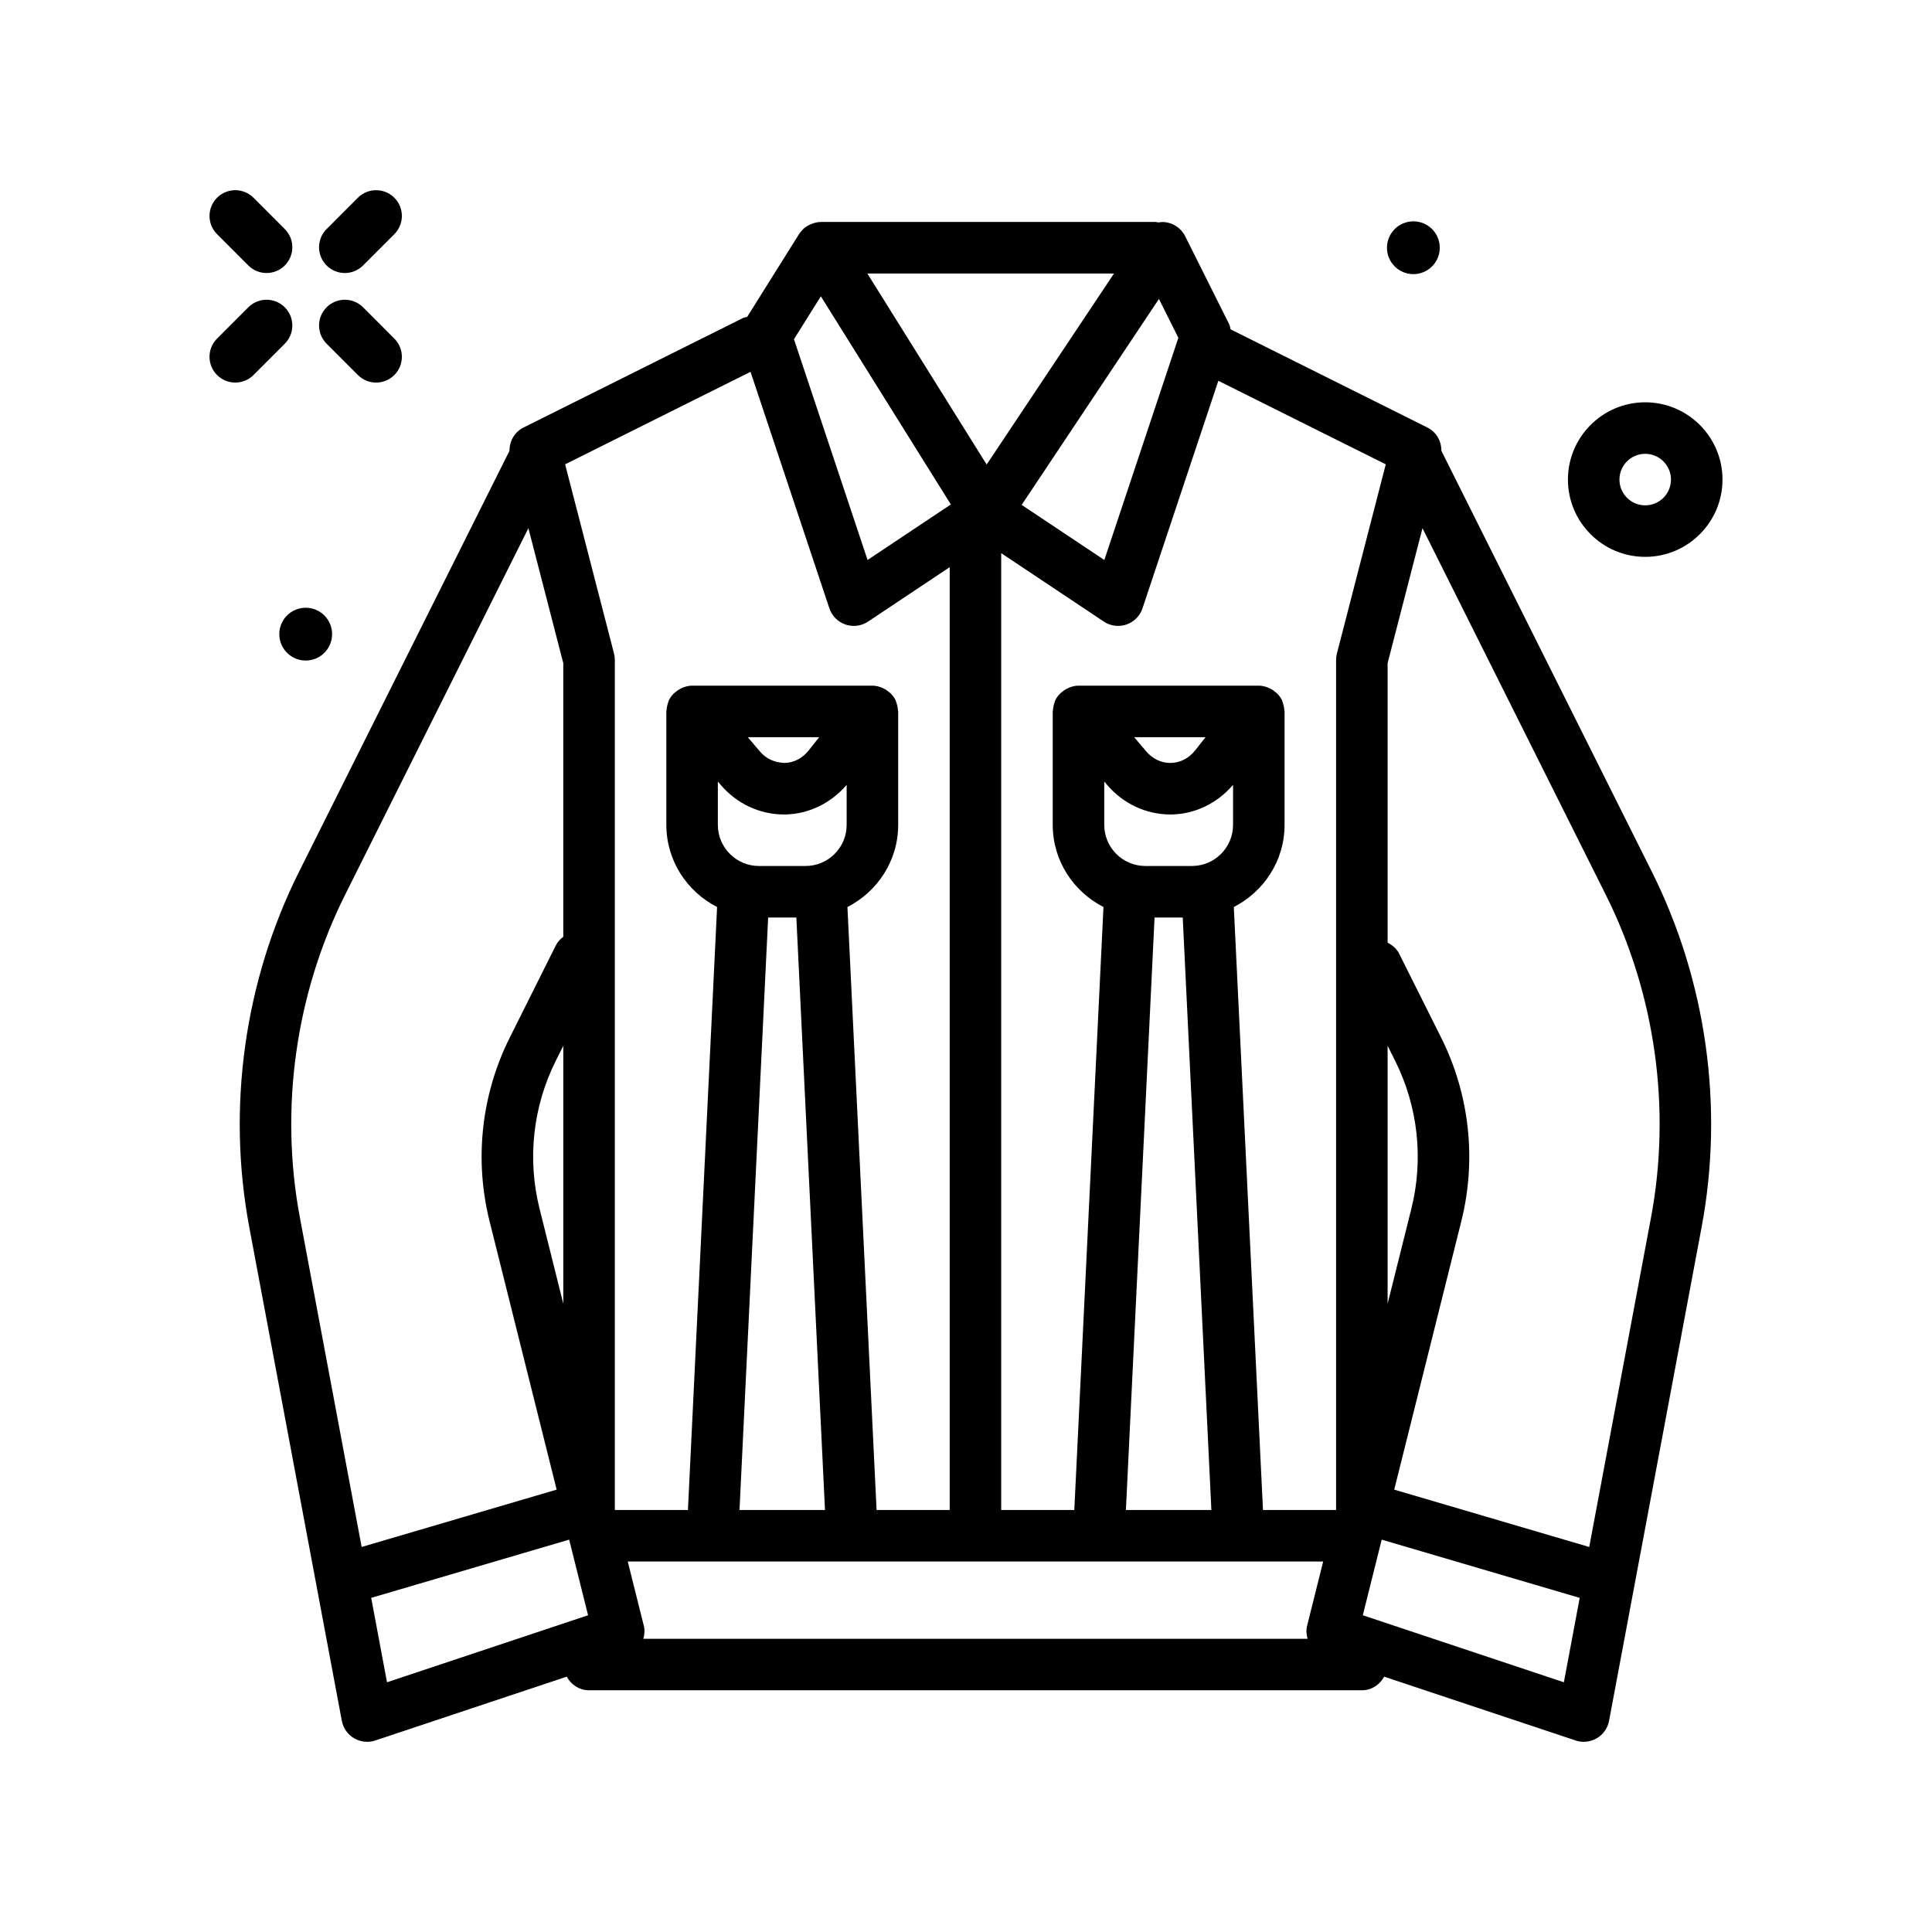 <svg id="denim_x5F_jacket" enable-background="new 0 0 300 300" height="512" viewBox="0 0 300 300" width="512" xmlns="http://www.w3.org/2000/svg"><path d="m223.817 69.995c.01-1.496-.775-2.91-2.165-3.604l-30.565-15.252c-.069-.262-.09-.534-.213-.78l-6.84-13.68c-.637-1.273-1.906-2.113-3.328-2.203-.296-.012-.578.025-.858.069-.132-.013-.245-.077-.38-.077h-51.996-.004c-.484 0-.944.115-1.385.279-.102.038-.198.072-.295.118-.407.19-.786.431-1.11.748-.044.043-.074.096-.116.142-.172.185-.345.369-.482.588l-8.065 12.87c-.223.066-.453.073-.668.181l-34.065 16.997c-1.389.694-2.177 2.11-2.167 3.607l-32.679 65.362c-8.479 16.957-11.223 36.555-7.73 55.191l10.404 55.488 3.969 21.168c.213 1.133.906 2.121 1.902 2.711.623.363 1.324.551 2.029.551.426 0 .854-.066 1.266-.207l29.727-9.908c.679 1.241 1.95 2.115 3.465 2.115h120c1.516 0 2.787-.874 3.465-2.115l29.726 9.908c.414.141.84.207 1.266.207.707 0 1.406-.188 2.027-.551.996-.59 1.691-1.578 1.902-2.711l3.969-21.168 10.402-55.488c3.496-18.633.75-38.234-7.727-55.191zm-34.633-10.867 25.998 12.974-7.586 29.367c-.086.324-.129.664-.129 1v131.969l-.008.031h-11.344l-4.528-93.627c4.654-2.385 7.88-7.178 7.88-12.756v-17.617c0-.073-.038-.135-.042-.207-.02-.386-.095-.764-.229-1.136-.034-.095-.051-.195-.092-.287-.016-.036-.018-.076-.036-.112-.186-.383-.438-.716-.723-1.014-.073-.076-.16-.13-.239-.201-.271-.241-.566-.441-.89-.6-.121-.06-.237-.116-.365-.164-.439-.164-.898-.279-1.384-.279h-28c-.487 0-.947.115-1.387.28-.13.049-.247.108-.371.169-.315.156-.6.349-.863.582-.09.08-.187.144-.27.231-.294.31-.553.657-.738 1.058-.01.022-.01.046-.02.067-.037.084-.048.177-.079.264-.136.375-.212.757-.231 1.146-.004.071-.041.131-.041.202v17.617c0 5.578 3.226 10.371 7.88 12.756l-4.528 93.627h-11.352v-148.572l15.93 10.62c.664.445 1.438.672 2.219.672.438 0 .875-.07 1.297-.215 1.18-.406 2.105-1.336 2.496-2.52zm-101.716 143.307-3.689-14.759c-1.926-7.699-1.031-15.852 2.52-22.949l1.17-2.341v40.049zm12.51 50.038-2.501-10.004h13.158 21.668 38.33 21.672 13.157l-2.5 10.004c-.172.686-.097 1.356.077 1.996h-103.139c.174-.64.249-1.311.078-1.996zm11.49-131.118.422.497c2.502 2.941 6.072 4.617 9.83 4.617h.225c3.665-.067 7.087-1.757 9.523-4.594v6.212c0 3.52-2.863 6.383-6.383 6.383h-7.234c-3.52 0-6.383-2.863-6.383-6.383zm4.646-6.886h11.088l-1.623 2.051c-.973 1.23-2.314 1.922-3.775 1.949-1.537-.074-2.811-.613-3.816-1.797zm3.164 28h4.379l4.447 92h-13.273zm52.19-21.114.422.497c2.5 2.941 6.074 4.617 9.828 4.617h.227c3.666-.067 7.084-1.757 9.523-4.595v6.212c0 3.52-2.863 6.383-6.383 6.383h-7.234c-3.52 0-6.383-2.863-6.383-6.383zm4.644-6.886h11.09l-1.621 2.051c-.973 1.23-2.316 1.922-3.777 1.949-.031 0-.059 0-.086 0-1.422 0-2.746-.637-3.734-1.797zm3.168 28h4.375l4.449 92h-13.273zm36.188 59.971v-40.057l1.172 2.343c3.547 7.098 4.441 15.246 2.52 22.949zm-32.492-149.983-11.496 34.496-12.836-8.555 21.316-31.977zm-29.769 19.675-18.526-29.663h38.301zm-25.745-26.12 20.186 32.32-12.932 8.621-11.43-34.281zm-10.92 11.724 12.241 36.717c.395 1.184 1.318 2.113 2.496 2.52.424.145.861.215 1.299.215.779 0 1.553-.227 2.219-.672l12.672-8.448v146.401h-11.354l-4.526-93.626c4.655-2.385 7.88-7.178 7.88-12.756v-17.617c0-.075-.038-.137-.042-.21-.02-.382-.095-.755-.227-1.123-.036-.1-.053-.204-.096-.3-.016-.035-.018-.074-.035-.109-.185-.382-.436-.714-.721-1.012-.075-.079-.165-.135-.246-.207-.269-.239-.562-.437-.884-.596-.122-.06-.238-.117-.367-.165-.439-.164-.897-.279-1.382-.279h-28c-.487 0-.947.115-1.387.28-.129.048-.245.107-.368.168-.317.157-.605.352-.871.587-.088.078-.181.14-.262.225-.296.311-.557.658-.743 1.061-.011.023-.011.049-.022.073-.033.076-.042.16-.071.239-.14.383-.217.772-.236 1.17-.004.069-.04.128-.04.198v17.617c0 5.578 3.225 10.372 7.88 12.756l-4.526 93.626h-11.347l-.008-.031v-131.969c0-.336-.043-.676-.127-1l-7.59-29.367zm-69.973 131.338c-3.174-16.926-.68-34.734 7.023-50.137l28.458-56.919 5.417 20.958v42.485c-.468.357-.881.793-1.162 1.355l-7.164 14.332c-4.402 8.805-5.512 18.914-3.125 28.465l10.422 41.695-30.281 8.906zm11.071 59.042 30.741-9.042 2.936 11.742-31.221 10.406zm185.199 13.107-31.223-10.406 2.935-11.742 30.746 9.043zm13.527-72.149-9.59 51.141-30.281-8.906 10.422-41.695c2.387-9.551 1.277-19.66-3.121-28.465l-6.531-13.059c-.4-.796-1.06-1.338-1.797-1.712v-43.401l5.415-20.959 28.46 56.92c7.703 15.406 10.195 33.21 7.023 50.136z"/><path d="m55.573 58.234c.781.781 1.807 1.172 2.83 1.172s2.047-.391 2.828-1.172c1.562-1.559 1.562-4.094.002-5.656l-4.859-4.863c-1.562-1.562-4.096-1.562-5.658 0-1.562 1.559-1.562 4.094-.002 5.656z"/><path d="m38.562 41.223c.781.781 1.807 1.172 2.83 1.172s2.047-.391 2.828-1.172c1.562-1.559 1.562-4.094.002-5.656l-4.859-4.863c-1.562-1.562-4.096-1.562-5.658 0-1.562 1.559-1.562 4.094-.002 5.656z"/><path d="m53.544 42.395c1.023 0 2.049-.391 2.83-1.172l4.859-4.863c1.561-1.562 1.561-4.098-.002-5.656-1.562-1.562-4.096-1.562-5.658 0l-4.859 4.863c-1.561 1.562-1.561 4.098.002 5.656.781.781 1.805 1.172 2.828 1.172z"/><path d="m44.222 53.371c1.561-1.562 1.561-4.098-.002-5.656-1.562-1.562-4.096-1.562-5.658 0l-4.859 4.863c-1.561 1.562-1.561 4.098.002 5.656.781.781 1.805 1.172 2.828 1.172s2.049-.391 2.83-1.172z"/><path d="m219.468 42.568c2.264 0 4.099-1.835 4.099-4.099s-1.835-4.099-4.099-4.099-4.099 1.835-4.099 4.099 1.835 4.099 4.099 4.099z"/><path d="m43.369 98.469c0 2.264 1.835 4.099 4.099 4.099s4.099-1.835 4.099-4.099-1.835-4.099-4.099-4.099-4.099 1.835-4.099 4.099z"/><path d="m255.468 86.469c6.617 0 12-5.383 12-12s-5.383-12-12-12-12 5.383-12 12 5.383 12 12 12zm0-16c2.207 0 4 1.793 4 4s-1.793 4-4 4-4-1.793-4-4 1.793-4 4-4z"/></svg>
